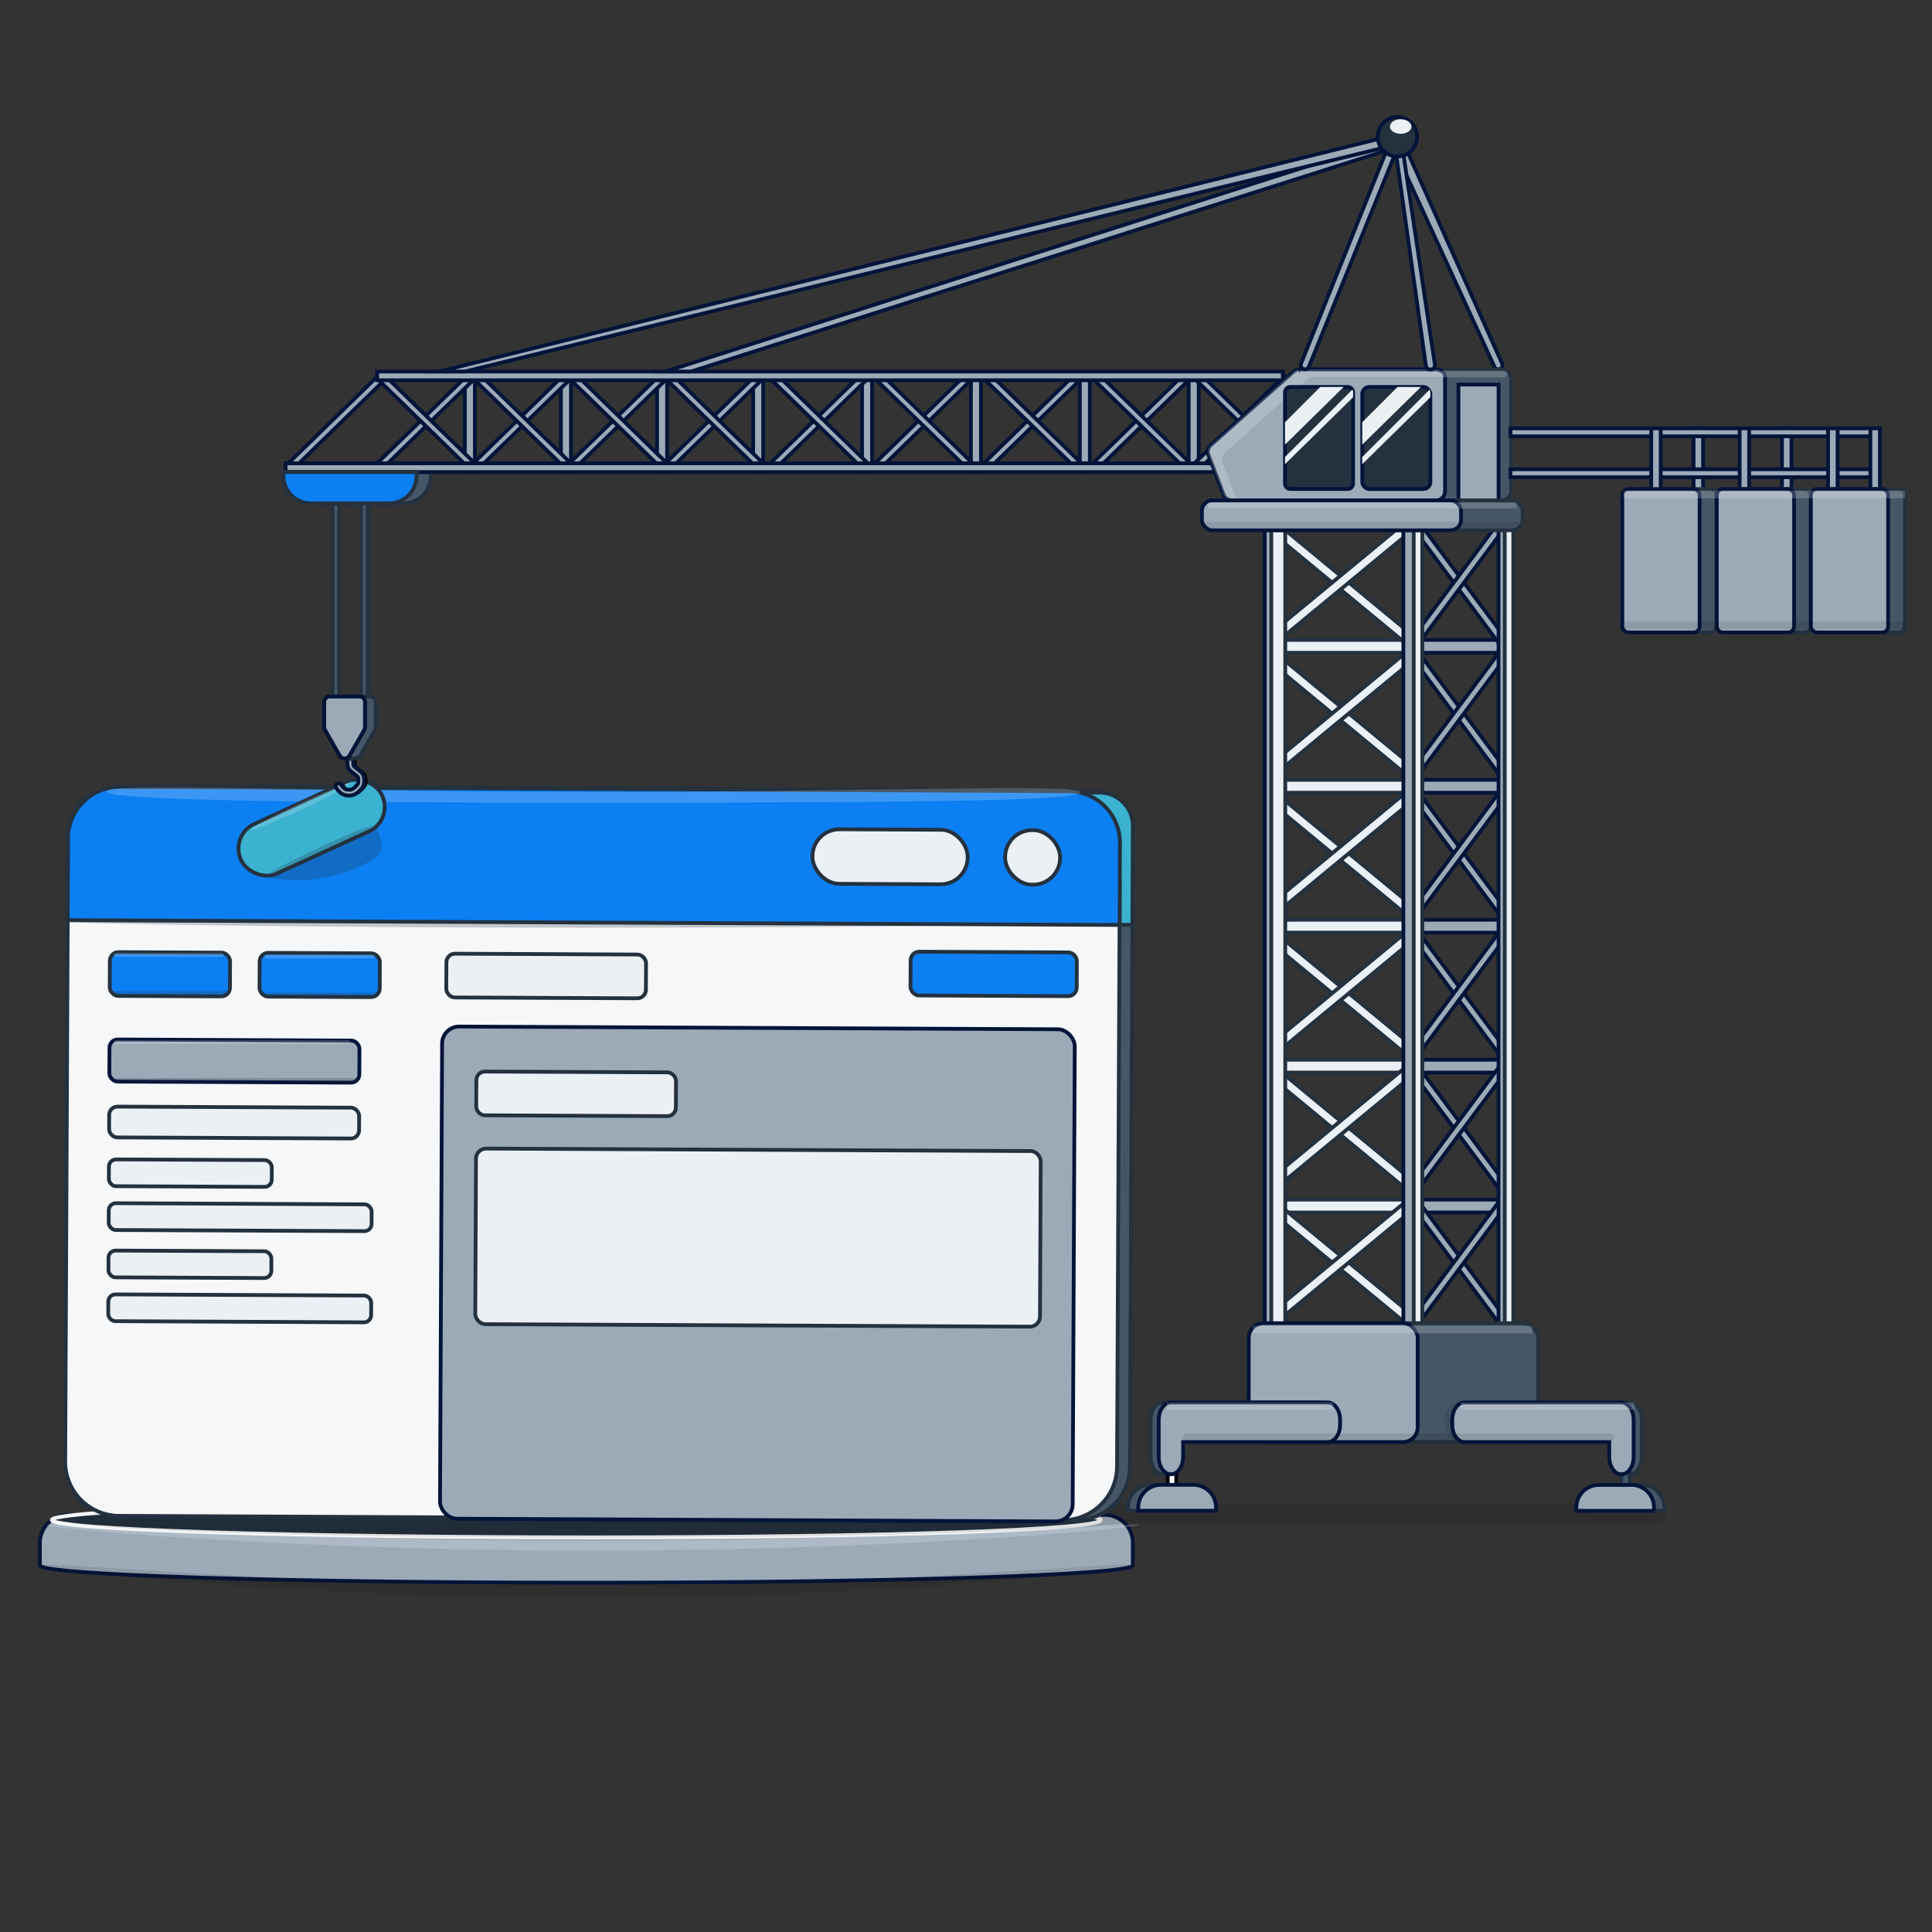 <svg xmlns="http://www.w3.org/2000/svg" viewBox="0 0 1024 1024"><rect x="0" y="0" width="1024" height="1024" fill="#333333" stroke="none"/><defs><style>.cls-1{isolation:isolate;}.cls-2{opacity:0.1;}.cls-14,.cls-2,.cls-7{mix-blend-mode:overlay;}.cls-3{fill:#9caab8;}.cls-3,.cls-8{stroke:#031439;}.cls-10,.cls-11,.cls-12,.cls-3,.cls-4,.cls-5,.cls-6,.cls-8,.cls-9{stroke-miterlimit:10;stroke-width:2px;}.cls-13,.cls-4,.cls-8{fill:#24313e;}.cls-4{stroke:#f5f7f9;}.cls-5{fill:#455666;}.cls-11,.cls-12,.cls-5,.cls-6,.cls-9{stroke:#24313e;}.cls-14,.cls-6,.cls-7{fill:#ebf0f5;}.cls-7{opacity:0.21;}.cls-9{fill:#0c7ff2;}.cls-10{fill:#fff;stroke:#000;}.cls-11{fill:#3ab2d0;}.cls-12{fill:#f5f7f9;}.cls-13{opacity:0.24;mix-blend-mode:multiply;}</style></defs><g class="cls-1"><g id="Layer_1" data-name="Layer 1"><rect class="cls-2" x="570.39" y="796.82" width="312.89" height="10.61" rx="5.24"></rect><path class="cls-3" d="M585.54,802.92a14.88,14.88,0,0,1,14.88,14.87v11.87c0,5.07-129.68,9.19-289.64,9.19s-289.64-4.12-289.64-9.19V817.79A14.87,14.87,0,0,1,36,802.92Z"></path><path class="cls-4" d="M583.44,805.62c0,5.08-111.43,9.2-269.6,9.2s-286.38-4.12-286.38-9.2,128.22-9.19,286.38-9.19S583.44,800.55,583.44,805.62Z"></path><rect class="cls-3" x="823.05" y="248.72" width="173.34" height="4.2" transform="translate(1819.44 501.64) rotate(-180)"></rect><rect class="cls-3" x="823.05" y="227.05" width="173.34" height="4.2" transform="translate(1819.44 458.3) rotate(-180)"></rect><rect class="cls-3" x="991.35" y="227.05" width="5.04" height="35.71" transform="translate(1987.74 489.81) rotate(-180)"></rect><rect class="cls-3" x="944.49" y="227.05" width="5.04" height="35.71" transform="translate(1894.01 489.81) rotate(-180)"></rect><rect class="cls-3" x="897.62" y="227.05" width="5.04" height="35.71" transform="translate(1800.29 489.81) rotate(-180)"></rect><rect class="cls-5" x="868.76" y="259.21" width="40.96" height="76" rx="3.15" transform="translate(1778.48 594.41) rotate(-180)"></rect><path class="cls-5" d="M172.36,250.2h41.5a14.5,14.5,0,0,1,14.5,14.5v2.07a0,0,0,0,1,0,0H157.85a0,0,0,0,1,0,0v-2.07a14.5,14.5,0,0,1,14.5-14.5Z" transform="translate(386.21 516.98) rotate(-180)"></path><path class="cls-3" d="M738.43,74.71l2,7.18a1.4,1.4,0,0,0,.13.34l51.57,112.25a2.21,2.21,0,0,0,2,1.29h0a2.22,2.22,0,0,0,2-3.13L743.2,74.21a1.75,1.75,0,0,1-.12-.32l-.21-.77a2.22,2.22,0,0,0-4.25-.13l-.15.42A2.3,2.3,0,0,0,738.43,74.71Z"></path><rect class="cls-3" x="548.85" y="221.42" width="52.25" height="5.31" transform="translate(350.9 799.05) rotate(-90)"></rect><rect class="cls-3" x="491.14" y="221.42" width="52.25" height="5.31" transform="translate(293.19 741.35) rotate(-90)"></rect><rect class="cls-3" x="433.44" y="221.42" width="52.25" height="5.31" transform="translate(235.49 683.64) rotate(-90)"></rect><rect class="cls-3" x="375.73" y="221.42" width="52.25" height="5.31" transform="translate(177.78 625.93) rotate(-90)"></rect><rect class="cls-3" x="606.56" y="221.42" width="52.25" height="5.31" transform="translate(408.61 856.76) rotate(-90)"></rect><polygon class="cls-3" points="637.35 246.96 633.95 244.71 680.58 199.24 683.98 201.49 637.35 246.96"></polygon><polygon class="cls-3" points="583.4 246.96 580 244.71 626.63 199.24 630.03 201.49 583.4 246.96"></polygon><polygon class="cls-3" points="525.69 246.96 522.29 244.71 568.92 199.24 572.32 201.49 525.69 246.96"></polygon><polygon class="cls-3" points="467.99 246.96 464.58 244.71 511.21 199.24 514.62 201.49 467.99 246.96"></polygon><polygon class="cls-3" points="412.48 246.96 409.08 244.71 455.71 199.24 459.11 201.49 412.48 246.96"></polygon><polygon class="cls-3" points="356.97 246.96 353.57 244.71 400.2 199.24 403.6 201.49 356.97 246.96"></polygon><polygon class="cls-3" points="637.35 199.24 633.95 201.49 680.58 246.96 683.98 244.71 637.35 199.24"></polygon><polygon class="cls-3" points="583.4 199.24 580 201.49 626.63 246.96 630.03 244.71 583.4 199.24"></polygon><polygon class="cls-3" points="525.69 199.24 522.29 201.49 568.92 246.96 572.32 244.71 525.69 199.24"></polygon><polygon class="cls-3" points="467.99 199.24 464.58 201.49 511.21 246.96 514.62 244.71 467.99 199.24"></polygon><polygon class="cls-3" points="412.48 199.24 409.08 201.49 455.71 246.96 459.11 244.71 412.48 199.24"></polygon><polygon class="cls-3" points="356.97 199.24 353.57 201.49 400.2 246.96 403.6 244.71 356.97 199.24"></polygon><rect class="cls-3" x="324.79" y="221.42" width="52.25" height="5.31" transform="translate(126.84 574.99) rotate(-90)"></rect><polygon class="cls-3" points="306.03 246.96 302.63 244.71 349.26 199.24 352.66 201.49 306.03 246.96"></polygon><polygon class="cls-3" points="306.03 199.24 302.63 201.49 349.26 246.96 352.66 244.71 306.03 199.24"></polygon><rect class="cls-3" x="273.85" y="221.42" width="52.25" height="5.31" transform="translate(75.9 524.05) rotate(-90)"></rect><polygon class="cls-3" points="255.09 246.96 251.69 244.71 298.32 199.24 301.72 201.49 255.09 246.96"></polygon><polygon class="cls-3" points="255.09 199.24 251.69 201.49 298.32 246.96 301.72 244.71 255.09 199.24"></polygon><rect class="cls-3" x="222.91" y="221.42" width="52.25" height="5.31" transform="translate(24.96 473.11) rotate(-90)"></rect><polygon class="cls-3" points="204.15 246.96 200.74 244.71 247.37 199.24 250.78 201.49 204.15 246.96"></polygon><polygon class="cls-3" points="157.09 246.96 153.69 244.71 200.32 199.24 203.72 201.49 157.09 246.96"></polygon><polygon class="cls-3" points="204.15 199.24 200.74 201.49 247.37 246.96 250.78 244.71 204.15 199.24"></polygon><rect class="cls-3" x="437.6" y="-40.76" width="4.63" height="480" transform="translate(240.68 639.15) rotate(-90)"></rect><rect class="cls-3" x="415.31" y="-18.34" width="4.63" height="532.46" transform="translate(169.73 665.51) rotate(-90)"></rect><rect class="cls-6" x="670.35" y="413.33" width="83.37" height="6.82" transform="translate(1424.07 833.48) rotate(-180)"></rect><rect class="cls-6" x="670.35" y="487.5" width="83.37" height="6.82" transform="translate(1424.07 981.82) rotate(-180)"></rect><rect class="cls-6" x="670.35" y="561.66" width="83.37" height="6.82" transform="translate(1424.07 1130.15) rotate(-180)"></rect><rect class="cls-6" x="670.35" y="635.83" width="83.37" height="6.82" transform="translate(1424.07 1278.48) rotate(-180)"></rect><rect class="cls-6" x="670.35" y="339.16" width="83.37" height="6.82" transform="translate(1424.07 685.15) rotate(-180)"></rect><polygon class="cls-6" points="748.55 336.57 744.96 340.94 672.4 281.01 675.99 276.64 748.55 336.57"></polygon><polygon class="cls-6" points="748.55 405.92 744.96 410.29 672.4 350.36 675.99 345.99 748.55 405.92"></polygon><polygon class="cls-6" points="748.55 480.08 744.96 484.46 672.4 424.53 675.99 420.15 748.55 480.08"></polygon><polygon class="cls-6" points="748.55 554.25 744.96 558.62 672.4 498.69 675.99 494.32 748.55 554.25"></polygon><polygon class="cls-6" points="748.55 625.59 744.96 629.96 672.4 570.03 675.99 565.66 748.55 625.59"></polygon><polygon class="cls-6" points="748.55 696.93 744.96 701.3 672.4 641.37 675.99 637 748.55 696.93"></polygon><polygon class="cls-6" points="672.4 336.57 675.99 340.94 748.55 281.01 744.96 276.64 672.4 336.57"></polygon><polygon class="cls-6" points="672.4 405.92 675.99 410.29 748.55 350.36 744.96 345.99 672.4 405.92"></polygon><polygon class="cls-6" points="672.4 480.08 675.99 484.46 748.55 424.53 744.96 420.15 672.4 480.08"></polygon><polygon class="cls-6" points="672.4 554.25 675.99 558.62 748.55 498.69 744.96 494.32 672.4 554.25"></polygon><polygon class="cls-6" points="672.4 625.59 675.99 629.96 748.55 570.03 744.96 565.66 672.4 625.59"></polygon><polygon class="cls-6" points="672.4 696.93 675.99 701.3 748.55 641.37 744.96 637 672.4 696.93"></polygon><rect class="cls-3" x="670.35" y="276.81" width="7.39" height="428.46" transform="translate(1348.08 982.08) rotate(-180)"></rect><rect class="cls-6" x="673.84" y="280.3" width="7.39" height="428.46" transform="translate(1355.06 989.06) rotate(-180)"></rect><rect class="cls-3" x="748.55" y="339.16" width="51.25" height="6.82" transform="translate(1548.35 685.15) rotate(-180)"></rect><rect class="cls-3" x="748.55" y="413.33" width="51.25" height="6.82" transform="translate(1548.35 833.48) rotate(-180)"></rect><rect class="cls-3" x="748.55" y="487.5" width="51.25" height="6.82" transform="translate(1548.35 981.82) rotate(-180)"></rect><rect class="cls-3" x="748.55" y="561.66" width="51.25" height="6.82" transform="translate(1548.35 1130.15) rotate(-180)"></rect><rect class="cls-3" x="748.55" y="635.83" width="51.25" height="6.82" transform="translate(1548.35 1278.48) rotate(-180)"></rect><polygon class="cls-3" points="796.63 336.57 794.42 340.94 749.81 281.01 752.02 276.64 796.63 336.57"></polygon><polygon class="cls-3" points="796.63 405.92 794.42 410.29 749.81 350.36 752.02 345.99 796.63 405.92"></polygon><polygon class="cls-3" points="796.63 480.08 794.42 484.46 749.81 424.53 752.02 420.15 796.63 480.08"></polygon><polygon class="cls-3" points="796.63 554.25 794.42 558.62 749.81 498.69 752.02 494.32 796.63 554.25"></polygon><polygon class="cls-3" points="796.63 625.59 794.42 629.96 749.81 570.03 752.02 565.66 796.63 625.59"></polygon><polygon class="cls-3" points="796.63 696.93 794.42 701.3 749.81 641.37 752.02 637 796.63 696.93"></polygon><polygon class="cls-3" points="749.81 336.57 752.02 340.94 796.63 281.01 794.42 276.64 749.81 336.57"></polygon><polygon class="cls-3" points="749.81 405.92 752.02 410.29 796.63 350.36 794.42 345.99 749.81 405.92"></polygon><polygon class="cls-3" points="749.81 480.08 752.02 484.46 796.63 424.53 794.42 420.15 749.81 480.08"></polygon><polygon class="cls-3" points="749.81 554.25 752.02 558.62 796.63 498.69 794.42 494.32 749.81 554.25"></polygon><polygon class="cls-3" points="749.81 625.59 752.02 629.96 796.63 570.03 794.42 565.66 749.81 625.59"></polygon><polygon class="cls-3" points="749.81 696.93 752.02 701.3 796.63 641.37 794.42 637 749.81 696.93"></polygon><rect class="cls-3" x="794.26" y="276.81" width="4.54" height="428.46" transform="translate(1593.05 982.08) rotate(-180)"></rect><rect class="cls-6" x="797.53" y="276.81" width="4.54" height="428.46" transform="translate(1599.61 982.08) rotate(-180)"></rect><path class="cls-5" d="M688.4,265.21H795.79A5.22,5.22,0,0,0,801,260V201a5.22,5.22,0,0,0-5.22-5.21H724a5.27,5.27,0,0,0-3.47,1.31l-43.4,38.57a5.21,5.21,0,0,0-1.41,5.76l7.79,20.44A5.21,5.21,0,0,0,688.4,265.21Z"></path><path class="cls-3" d="M653,265.21H761.14a4.75,4.75,0,0,0,4.76-4.75V200.53a4.76,4.76,0,0,0-4.76-4.75H688.72a4.73,4.73,0,0,0-3.16,1.2l-43.77,38.89a4.77,4.77,0,0,0-1.29,5.25l8,21A4.74,4.74,0,0,0,653,265.21Z"></path><path class="cls-7" d="M765.83,199.8H696.16A4.76,4.76,0,0,0,693,201l-43.77,38.9a4.72,4.72,0,0,0-1.28,5.24l7.65,20.08H653a4.75,4.75,0,0,1-4.44-3.07l-8-21a4.76,4.76,0,0,1,1.29-5.25L685.57,197a4.72,4.72,0,0,1,3.15-1.21h72.42A4.74,4.74,0,0,1,765.83,199.8Z"></path><rect class="cls-3" x="773" y="203.82" width="21.28" height="61.4" transform="translate(1567.28 469.03) rotate(-180)"></rect><rect class="cls-8" x="722.01" y="205.11" width="36.1" height="54.1" rx="3.73" transform="translate(1480.13 464.31) rotate(-180)"></rect><path class="cls-8" d="M717.18,208v48.25a2.93,2.93,0,0,1-2.93,2.93H684a2.93,2.93,0,0,1-2.92-2.93V208a2.92,2.92,0,0,1,2.92-2.92h30.26a2.9,2.9,0,0,1,2.52,1.44A2.86,2.86,0,0,1,717.18,208Z"></path><rect class="cls-3" x="743.8" y="276.81" width="9.92" height="428.46" transform="translate(1497.53 982.08) rotate(-180)"></rect><rect class="cls-6" x="749.32" y="276.81" width="4.54" height="428.46" transform="translate(1503.17 982.08) rotate(-180)"></rect><rect class="cls-5" x="637.02" y="265.21" width="169.99" height="15.84" rx="5.54" transform="translate(1444.03 546.26) rotate(-180)"></rect><rect class="cls-3" x="637.02" y="265.21" width="137.37" height="15.84" rx="5.54" transform="translate(1411.41 546.26) rotate(-180)"></rect><path class="cls-3" d="M691.59,195.77h.08a2.22,2.22,0,0,0,2.06-1.38l46-113.55s0-.09,0-.13l2.46-7.31a2.19,2.19,0,0,0,0-1.29l-.07-.29A2.23,2.23,0,0,0,738,71.7l-.34,1,0,.12-48.09,119.9A2.23,2.23,0,0,0,691.59,195.77Z"></path><polygon class="cls-3" points="352.66 196.92 366.26 196.92 742.13 77.43 744.83 69.42 738.36 68.01 740.73 72.83 352.66 196.92"></polygon><polyline class="cls-3" points="734.27 72.75 232.77 196.92 246.38 196.92 734.27 78.09"></polyline><path class="cls-3" d="M737.81,73.41l2,7.23a2.56,2.56,0,0,1,.05.27l15.91,113a2.21,2.21,0,0,0,2.2,1.91h.34a2.23,2.23,0,0,0,2.21-2.55l-18-120.33a1.84,1.84,0,0,0,0-.25l-.22-.82A2.23,2.23,0,0,0,738,71.7l-.14.42A2.19,2.19,0,0,0,737.81,73.41Z"></path><circle class="cls-8" cx="740.66" cy="72.47" r="10.45"></circle><rect class="cls-5" x="176.28" y="252.82" width="3.49" height="118.31" transform="translate(356.04 623.95) rotate(-180)"></rect><rect class="cls-5" x="191.36" y="252.82" width="3.49" height="118.31" transform="translate(386.21 623.95) rotate(-180)"></rect><path class="cls-9" d="M164.75,250.2h41.5a14.5,14.5,0,0,1,14.5,14.5v2.07a0,0,0,0,1,0,0H150.25a0,0,0,0,1,0,0v-2.07a14.5,14.5,0,0,1,14.5-14.5Z" transform="translate(371.01 516.98) rotate(-180)"></path><rect class="cls-3" x="800.61" y="248.72" width="173.34" height="4.2" transform="translate(1774.56 501.64) rotate(-180)"></rect><rect class="cls-3" x="800.61" y="227.05" width="173.34" height="4.2" transform="translate(1774.56 458.3) rotate(-180)"></rect><rect class="cls-3" x="968.91" y="227.05" width="5.04" height="35.71" transform="translate(1942.86 489.81) rotate(-180)"></rect><rect class="cls-3" x="922.05" y="227.05" width="5.04" height="35.71" transform="translate(1849.14 489.81) rotate(-180)"></rect><rect class="cls-3" x="875.19" y="227.05" width="5.04" height="35.71" transform="translate(1755.41 489.81) rotate(-180)"></rect><rect class="cls-3" x="859.86" y="259.21" width="40.96" height="76" rx="3.15" transform="translate(1760.69 594.41) rotate(-180)"></rect><rect class="cls-5" x="918.83" y="259.21" width="40.96" height="76" rx="3.15" transform="translate(1878.63 594.41) rotate(-180)"></rect><rect class="cls-3" x="909.94" y="259.21" width="40.96" height="76" rx="3.15" transform="translate(1860.84 594.41) rotate(-180)"></rect><rect class="cls-5" x="968.69" y="259.21" width="40.96" height="76" rx="3.15" transform="translate(1978.34 594.41) rotate(-180)"></rect><rect class="cls-3" x="959.8" y="259.21" width="40.96" height="76" rx="3.15" transform="translate(1960.55 594.41) rotate(-180)"></rect><rect class="cls-5" x="725.68" y="701.3" width="89.54" height="63.03" rx="7.87" transform="translate(1540.89 1465.64) rotate(-180)"></rect><rect class="cls-3" x="661.85" y="701.3" width="89.54" height="63.03" rx="7.87" transform="translate(1413.24 1465.64) rotate(-180)"></rect><path class="cls-5" d="M609.83,787H627a12,12,0,0,1,12,12v1.72a0,0,0,0,1,0,0H597.83a0,0,0,0,1,0,0V799A12,12,0,0,1,609.83,787Z"></path><path class="cls-5" d="M705.94,752.53v2.6c0,5.08-2.9,9.2-6.46,9.2H622.73v7.87c0,5.08-2.89,9.2-6.46,9.2s-6.45-4.12-6.45-9.2V752.53c0-5.09,2.88-9.2,6.45-9.2h83.21C703,743.33,705.94,747.44,705.94,752.53Z"></path><rect class="cls-10" x="618.91" y="762.36" width="4.53" height="31.51"></rect><path class="cls-3" d="M615.31,787h17.21a12,12,0,0,1,12,12v1.72a0,0,0,0,1,0,0H603.31a0,0,0,0,1,0,0V799a12,12,0,0,1,12-12Z"></path><path class="cls-3" d="M710.27,752.53v2.6c0,5.08-2.9,9.2-6.46,9.2H627.06v7.87c0,5.08-2.89,9.2-6.46,9.2s-6.45-4.12-6.45-9.2V752.53c0-5.09,2.88-9.2,6.45-9.2h83.21C707.37,743.33,710.27,747.44,710.27,752.53Z"></path><ellipse class="cls-2" cx="316.19" cy="805.71" rx="281.63" ry="9.26"></ellipse><path class="cls-5" d="M600.18,487.81l-.31,67.2-1,222.41a28.32,28.32,0,0,1-28.46,28.2l-178.33-.82L78.51,803.36a37.28,37.28,0,0,1-37.12-37.45l1.28-278.1Z"></path><path class="cls-11" d="M600.42,437.69l-.24,52.47H42.67l.25-55a17.67,17.67,0,0,1,17.9-17.45l521.86,2.36A17.67,17.67,0,0,1,600.42,437.69Z"></path><path class="cls-12" d="M593.49,465.78l-1.43,311.4a28.65,28.65,0,0,1-28.79,28.53L63.09,803.42a28.67,28.67,0,0,1-28.53-28.8L36,463.22a46.69,46.69,0,0,1,46.9-46.48L547,418.87"></path><path class="cls-13" d="M593.49,488.43c0,1.12-124.82,3.28-278.8,3.28s-278.81-2.16-278.81-3.28,124.83-.79,278.81-.79S593.49,487.3,593.49,488.43Z"></path><path class="cls-9" d="M63.47,418.2H566.11a27.44,27.44,0,0,1,27.44,27.44V489a0,0,0,0,1,0,0H36a0,0,0,0,1,0,0V445.64A27.44,27.44,0,0,1,63.47,418.2Z" transform="translate(2.09 -1.44) rotate(0.26)"></path><rect class="cls-9" x="58.17" y="504.79" width="63.71" height="23.2" rx="4.54" transform="translate(2.37 -0.41) rotate(0.26)"></rect><rect class="cls-6" x="430.61" y="439.69" width="82.24" height="28.9" rx="14.28" transform="translate(2.09 -2.16) rotate(0.26)"></rect><rect class="cls-6" x="532.72" y="440.03" width="29.12" height="28.9" rx="14.28" transform="translate(2.09 -2.51) rotate(0.26)"></rect><rect class="cls-3" x="57.96" y="551.24" width="132.49" height="22.3" rx="4.36" transform="translate(2.59 -0.56) rotate(0.26)"></rect><rect class="cls-6" x="57.81" y="586.81" width="132.49" height="16.34" rx="4.36" transform="translate(2.74 -0.56) rotate(0.26)"></rect><rect class="cls-6" x="57.68" y="614.7" width="86.33" height="14.2" rx="3.79" transform="translate(2.86 -0.46) rotate(0.26)"></rect><rect class="cls-6" x="57.58" y="638.04" width="139.34" height="14.2" rx="3.79" transform="translate(2.97 -0.58) rotate(0.26)"></rect><rect class="cls-6" x="57.46" y="663.02" width="86.33" height="14.2" rx="3.79" transform="translate(3.08 -0.46) rotate(0.26)"></rect><rect class="cls-6" x="57.35" y="686.37" width="139.34" height="14.2" rx="3.79" transform="translate(3.19 -0.58) rotate(0.26)"></rect><rect class="cls-9" x="137.55" y="505.16" width="63.71" height="23.2" rx="4.54" transform="translate(2.38 -0.77) rotate(0.26)"></rect><rect class="cls-6" x="236.54" y="505.71" width="105.81" height="23.2" rx="4.54" transform="translate(2.38 -1.32) rotate(0.26)"></rect><rect class="cls-9" x="482.58" y="504.63" width="88.11" height="23.2" rx="4.54" transform="translate(2.38 -2.41) rotate(0.26)"></rect><rect class="cls-3" x="233.73" y="544.84" width="335.32" height="260.85" rx="9.02" transform="translate(3.11 -1.84) rotate(0.26)"></rect><rect class="cls-6" x="252.41" y="568.18" width="105.81" height="23.2" rx="4.54" transform="translate(2.67 -1.4) rotate(0.26)"></rect><rect class="cls-6" x="252.06" y="609.45" width="299.31" height="93.07" rx="5.35" transform="translate(3.02 -1.84) rotate(0.26)"></rect><path class="cls-7" d="M572.62,420c0,5-115.54,5.42-258,5.42s-258-.89-258-5.92,114.69.31,257.21.31S572.62,415,572.62,420Z"></path><rect class="cls-7" x="60.26" y="505.1" width="58.35" height="2.04" rx="1.01"></rect><rect class="cls-13" x="60.26" y="525.24" width="60.06" height="2.04" rx="1.01"></rect><rect class="cls-7" x="140.09" y="505.94" width="58.35" height="2.04" rx="1.01"></rect><rect class="cls-13" x="140.09" y="526.08" width="60.06" height="2.04" rx="1.01"></rect><rect class="cls-7" x="60.26" y="551.3" width="125.38" height="2.04" rx="1.01"></rect><rect class="cls-13" x="60.26" y="571.43" width="129.05" height="2.04" rx="1.01"></rect><path class="cls-13" d="M135.59,463.67c36.42,9.73,65.78-8,66.53-13.27s-3.72-16.69-6.15-16.95-42.9,5.19-52,11.16S135.59,463.67,135.59,463.67Z"></path><rect class="cls-11" x="124.06" y="424.23" width="82.24" height="28.9" rx="14.28" transform="translate(-167.88 108.83) rotate(-24.64)"></rect><ellipse class="cls-7" cx="159.73" cy="427.3" rx="29.65" ry="1.61" transform="translate(-165.1 107.01) rotate(-24.91)"></ellipse><ellipse class="cls-13" cx="170.46" cy="450.4" rx="29.65" ry="1.61" transform="translate(-173.83 113.68) rotate(-24.91)"></ellipse><path d="M186.66,421.66a7.06,7.06,0,0,0,5.1-2l1.5-1.55a5,5,0,0,0,1.48-3.49v-1.82a5.18,5.18,0,0,0-2.06-4l-2.81-2.23a2.09,2.09,0,0,1-.89-1.61v-4.86a1.54,1.54,0,0,0-1.54-1.55h0a1.54,1.54,0,0,0-1.54,1.55v4.86a5.17,5.17,0,0,0,2.06,4l2.8,2.22a2.09,2.09,0,0,1,.89,1.61v1.82a2,2,0,0,1-.6,1.35l-1.5,1.55a4.07,4.07,0,0,1-2.89,1.09,4,4,0,0,1-3.06-1.29l-1.2-1.53c-.52-.67-2.71-1.06-3.38-.53l.24.32c-.67.53.19,1.44.72,2.11l1,2.51C182.15,421.72,184.44,421.66,186.66,421.66Z"></path><path class="cls-3" d="M184.92,421.66a7.09,7.09,0,0,0,5.1-2l1.5-1.55a5,5,0,0,0,1.47-3.49v-1.82a5.15,5.15,0,0,0-2.06-4l-2.8-2.23a2.06,2.06,0,0,1-.89-1.61v-4.86a1.54,1.54,0,0,0-1.54-1.55h0a1.54,1.54,0,0,0-1.55,1.55v4.86a5.17,5.17,0,0,0,2.06,4l2.81,2.22a2.12,2.12,0,0,1,.89,1.61v1.82a2,2,0,0,1-.61,1.35l-1.49,1.55a4.11,4.11,0,0,1-2.89,1.09,3.93,3.93,0,0,1-3.06-1.29l-1.2-1.53a1.53,1.53,0,0,0-2.16-.26h0a1.54,1.54,0,0,0-.27,2.16l1.2,1.53A7,7,0,0,0,184.92,421.66Z"></path><path class="cls-5" d="M177.94,386.87,180.81,401c1.11,1.94,8.94,1.57,10.06-.37l7.89-13.71a2.92,2.92,0,0,0,.38-1.44V372.1a2.9,2.9,0,0,0-2.9-2.91H180.46a2.91,2.91,0,0,0-2.91,2.91v13.33A2.94,2.94,0,0,0,177.94,386.87Z"></path><path class="cls-10" d="M172.26,386.87l7.89,13.71a2.9,2.9,0,0,0,5,0l7.89-13.71a2.94,2.94,0,0,0,.39-1.44V372.1a2.91,2.91,0,0,0-2.91-2.91H174.77a2.9,2.9,0,0,0-2.9,2.91v13.33A2.83,2.83,0,0,0,172.26,386.87Z"></path><path class="cls-3" d="M172.26,386.87l7.89,13.71a2.9,2.9,0,0,0,5,0l7.89-13.71a2.94,2.94,0,0,0,.39-1.44V372.1a2.91,2.91,0,0,0-2.91-2.91H174.77a2.9,2.9,0,0,0-2.9,2.91v13.33A2.83,2.83,0,0,0,172.26,386.87Z"></path><rect class="cls-7" x="664.11" y="702.7" width="147.93" height="3.92"></rect><rect class="cls-7" x="618.43" y="743.33" width="88.19" height="3.92"></rect><rect class="cls-7" x="763.36" y="196.33" width="35.68" height="3.6" rx="1.78"></rect><polygon class="cls-14" points="712.15 205.11 681.07 235.66 681.07 223.8 699.75 205.11 712.15 205.11"></polygon><path class="cls-14" d="M717.18,208v2.53l-36.11,35.49v-3.8l35.7-35.7A2.86,2.86,0,0,1,717.18,208Z"></path><polygon class="cls-14" points="753.1 205.11 722.01 235.66 722.01 223.8 740.7 205.11 753.1 205.11"></polygon><path class="cls-14" d="M758.12,208v2.53L722,246.05v-3.8l35.7-35.7A2.86,2.86,0,0,1,758.12,208Z"></path><ellipse class="cls-14" cx="742.4" cy="67.06" rx="5.7" ry="3.86"></ellipse><rect class="cls-7" x="860.51" y="260.01" width="149.14" height="4.08"></rect><rect class="cls-2" x="860.51" y="329.38" width="149.14" height="4.08"></rect><ellipse class="cls-2" cx="774.06" cy="753.47" rx="8.57" ry="10.86"></ellipse><path class="cls-5" d="M841,787h41.21a0,0,0,0,1,0,0v1.72a12,12,0,0,1-12,12H853a12,12,0,0,1-12-12V787A0,0,0,0,1,841,787Z" transform="translate(1723.13 1587.75) rotate(-180)"></path><path class="cls-5" d="M774.06,752.53v2.6c0,5.08,2.89,9.2,6.45,9.2h76.76v7.87c0,5.08,2.88,9.2,6.45,9.2s6.46-4.12,6.46-9.2V752.53c0-5.09-2.89-9.2-6.46-9.2H780.51C777,743.33,774.06,747.44,774.06,752.53Z"></path><rect class="cls-5" x="859.3" y="762.36" width="4.53" height="31.51" transform="translate(1723.13 1556.24) rotate(-180)"></rect><path class="cls-3" d="M835.47,787h41.21a0,0,0,0,1,0,0v1.72a12,12,0,0,1-12,12H847.48a12,12,0,0,1-12-12V787A0,0,0,0,1,835.47,787Z" transform="translate(1712.16 1587.75) rotate(-180)"></path><path class="cls-3" d="M769.73,752.53v2.6c0,5.08,2.89,9.2,6.45,9.2h76.76v7.87c0,5.08,2.88,9.2,6.45,9.2s6.46-4.12,6.46-9.2V752.53c0-5.09-2.89-9.2-6.46-9.2H776.18C772.62,743.33,769.73,747.44,769.73,752.53Z"></path><rect class="cls-7" x="774.18" y="743.33" width="92.04" height="3.92"></rect><rect class="cls-2" x="626.95" y="759.81" width="228.27" height="4.52" rx="2.24"></rect><path class="cls-7" d="M603.31,808.27c0,1.72-129.67,13.6-289.62,13.6S24.08,810,24.08,808.27s129.67,8.49,289.61,8.49S603.31,806.55,603.31,808.27Z"></path><path class="cls-2" d="M600.39,829.46c0,2.19-129.66,17.27-289.61,17.27S21.16,831.65,21.16,829.46s129.67,10.78,289.62,10.78S600.39,827.27,600.39,829.46Z"></path><rect class="cls-7" x="640.31" y="266.36" width="163.49" height="3.13"></rect><rect class="cls-2" x="638.35" y="276.64" width="167.4" height="3.13" rx="1.57"></rect></g></g></svg>